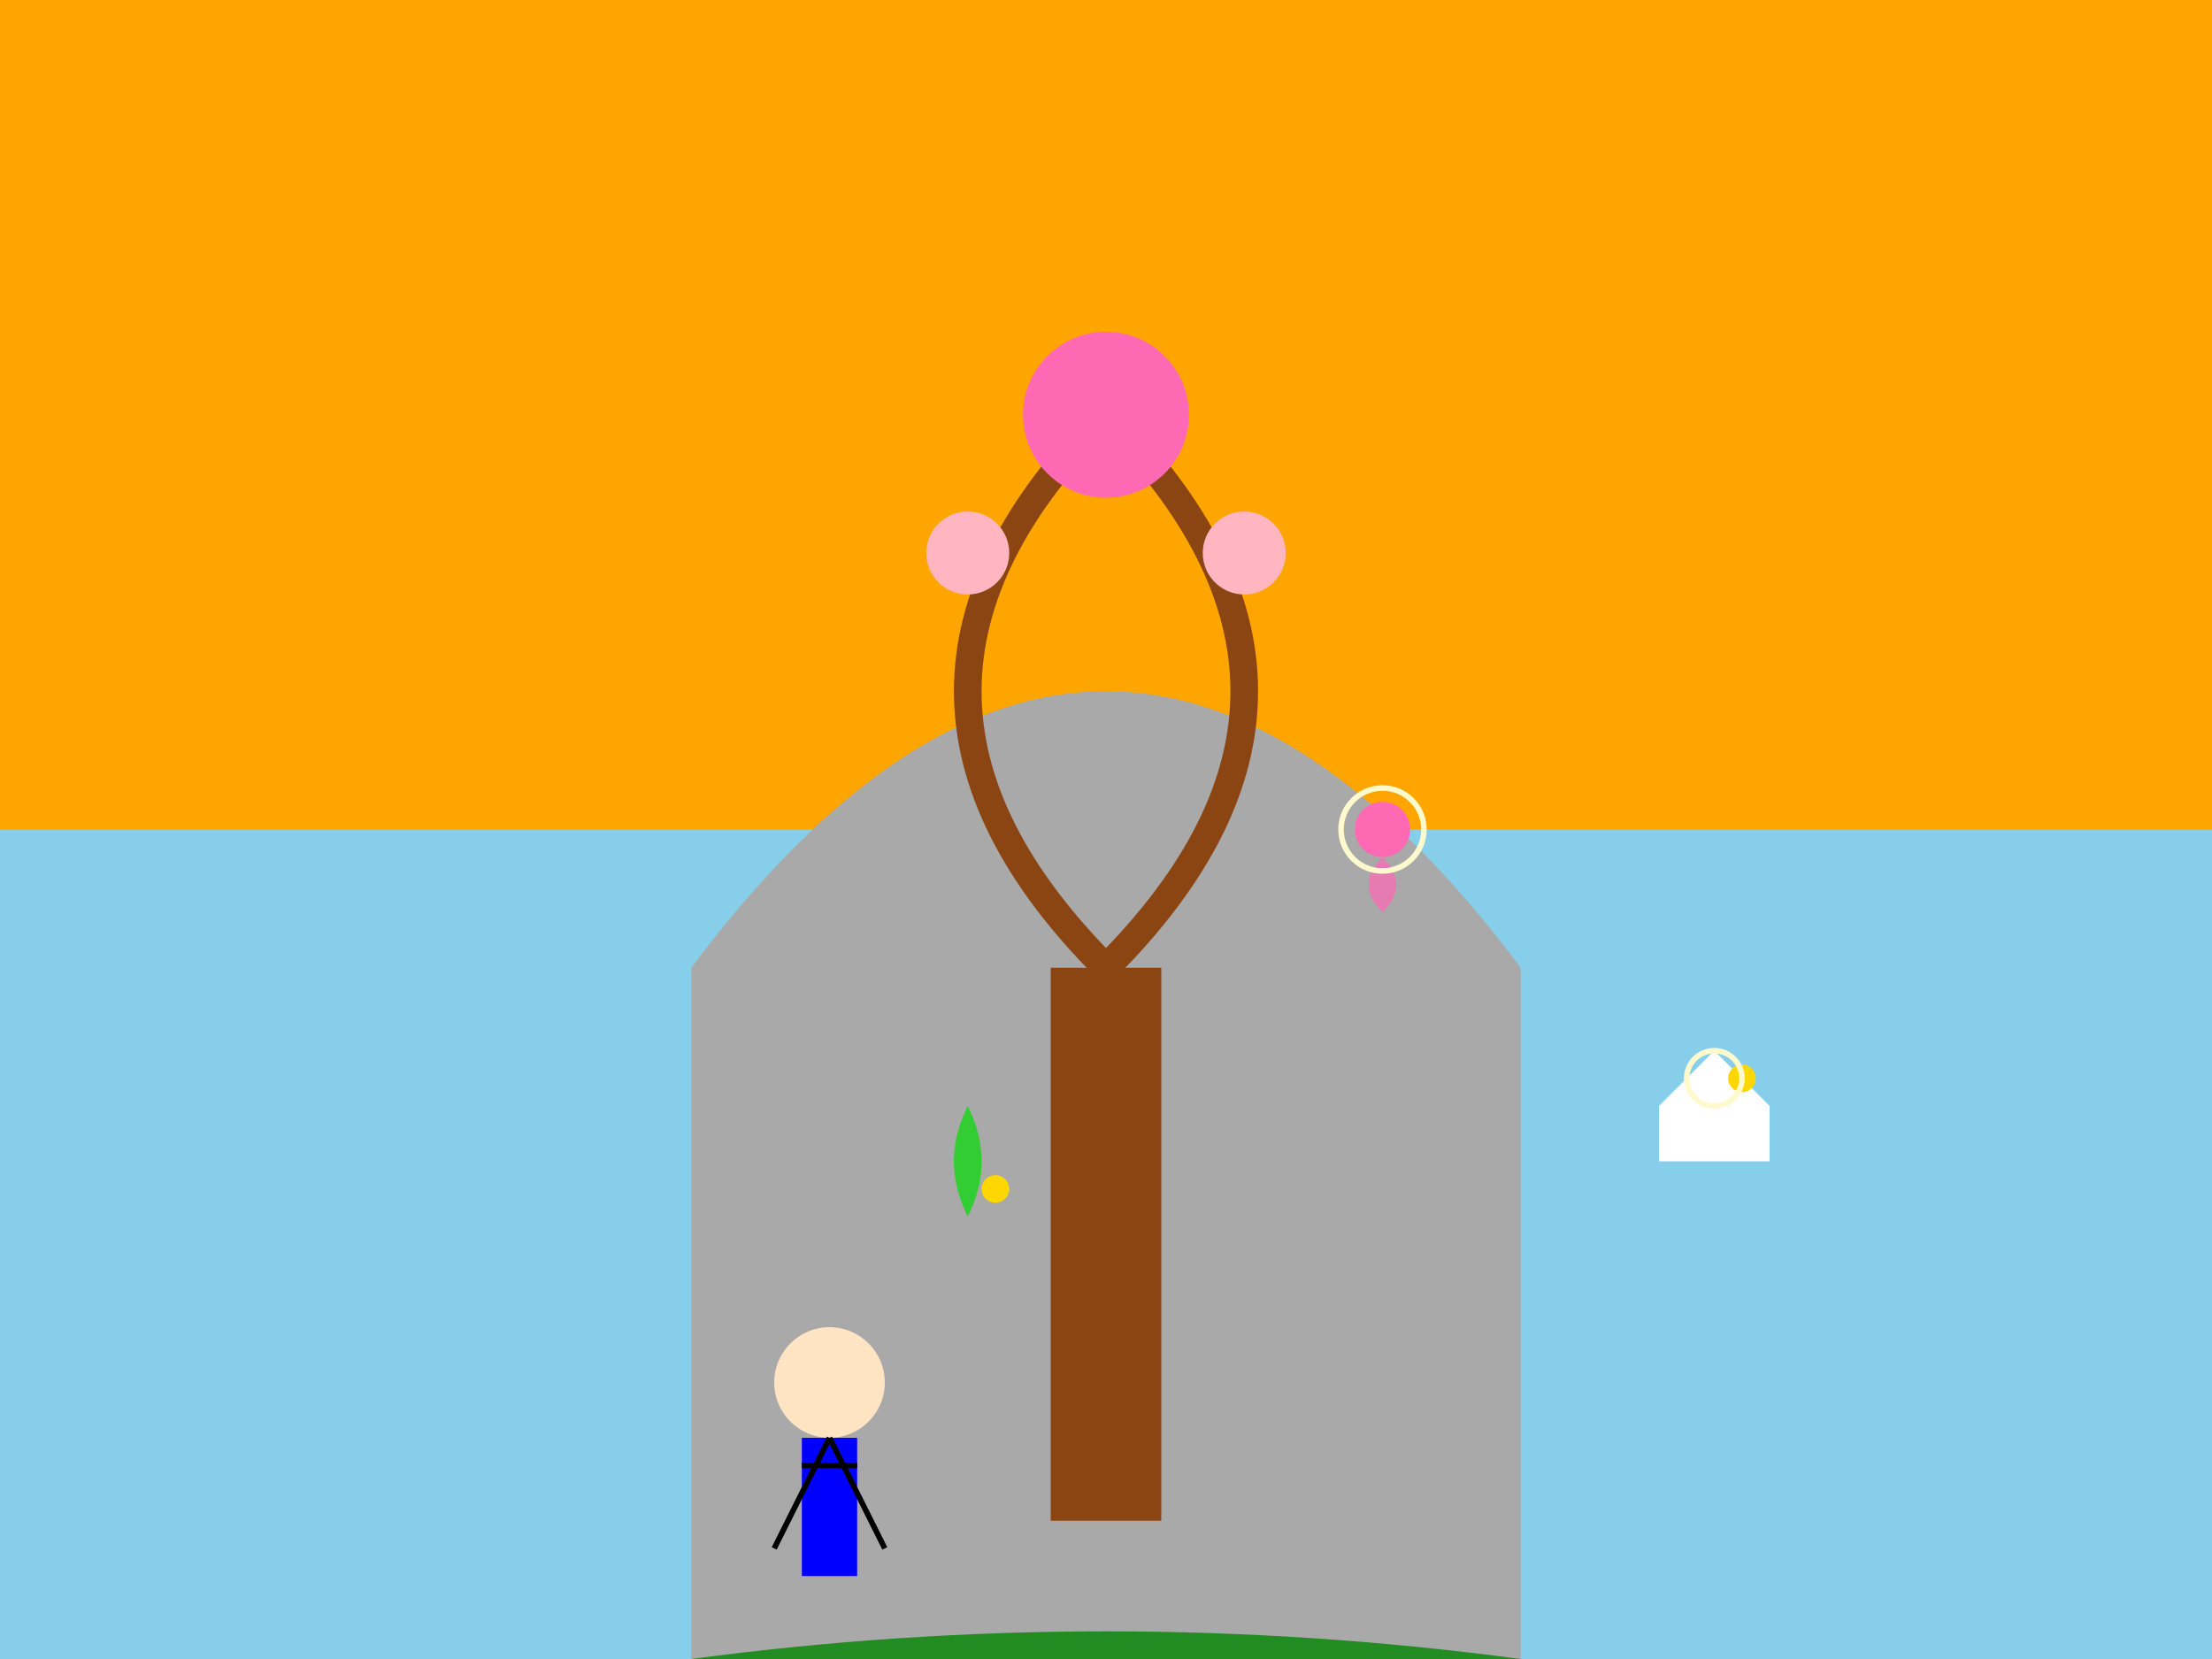 <svg viewBox="0 0 800 600" xmlns="http://www.w3.org/2000/svg">
  <!-- Sunrise Sky -->
  <rect width="800" height="600" fill="#FFA500"/>
  <rect y="300" width="800" height="300" fill="#87CEEB"/>
  
  <!-- Stone Archway -->
  <path d="M250,600 L250,350 Q400,150 550,350 L550,600 Z" fill="#A9A9A9"/>
  <rect x="250" y="600" width="300" height="50" fill="#696969"/>
  
  <!-- Moss on Archway -->
  <path d="M250,600 Q400,580 550,600" fill="#228B22"/>
  
  <!-- Ancient Tree Trunk -->
  <rect x="380" y="350" width="40" height="200" fill="#8B4513"/>
  
  <!-- Tree Branches -->
  <path d="M400,350 Q300,250 400,150 Q500,250 400,350" fill="none" stroke="#8B4513" stroke-width="10"/>
  
  <!-- Tree Blooms -->
  <circle cx="400" cy="150" r="30" fill="#FF69B4"/>
  <circle cx="350" cy="200" r="15" fill="#FFB6C1"/>
  <circle cx="450" cy="200" r="15" fill="#FFB6C1"/>
  
  <!-- Ivy and Flowers -->
  <path d="M350,400 Q340,420 350,440 Q360,420 350,400" fill="#32CD32"/>
  <circle cx="360" cy="430" r="5" fill="#FFD700"/>
  
  <!-- Boy -->
  <circle cx="300" cy="500" r="20" fill="#FFE4C4"/>
  <rect x="290" y="520" width="20" height="50" fill="#0000FF"/>
  <line x1="300" y1="520" x2="280" y2="560" stroke="#000" stroke-width="2"/>
  <line x1="300" y1="520" x2="320" y2="560" stroke="#000" stroke-width="2"/>
  <line x1="290" y1="530" x2="310" y2="530" stroke="#000" stroke-width="2"/>
  
  <!-- Fairy -->
  <circle cx="500" cy="300" r="10" fill="#FF69B4"/>
  <path d="M500,310 Q490,320 500,330 Q510,320 500,310" fill="#FF69B4" opacity="0.7"/>
  
  <!-- Unicorn -->
  <rect x="600" y="400" width="40" height="20" fill="#FFFFFF"/>
  <polygon points="600,400 620,380 640,400" fill="#FFFFFF"/>
  <circle cx="630" cy="390" r="5" fill="#FFD700"/>
  
  <!-- Glow around Creatures -->
  <circle cx="500" cy="300" r="15" fill="none" stroke="#FFFACD" stroke-width="2"/>
  <circle cx="620" cy="390" r="10" fill="none" stroke="#FFFACD" stroke-width="2"/>
</svg>